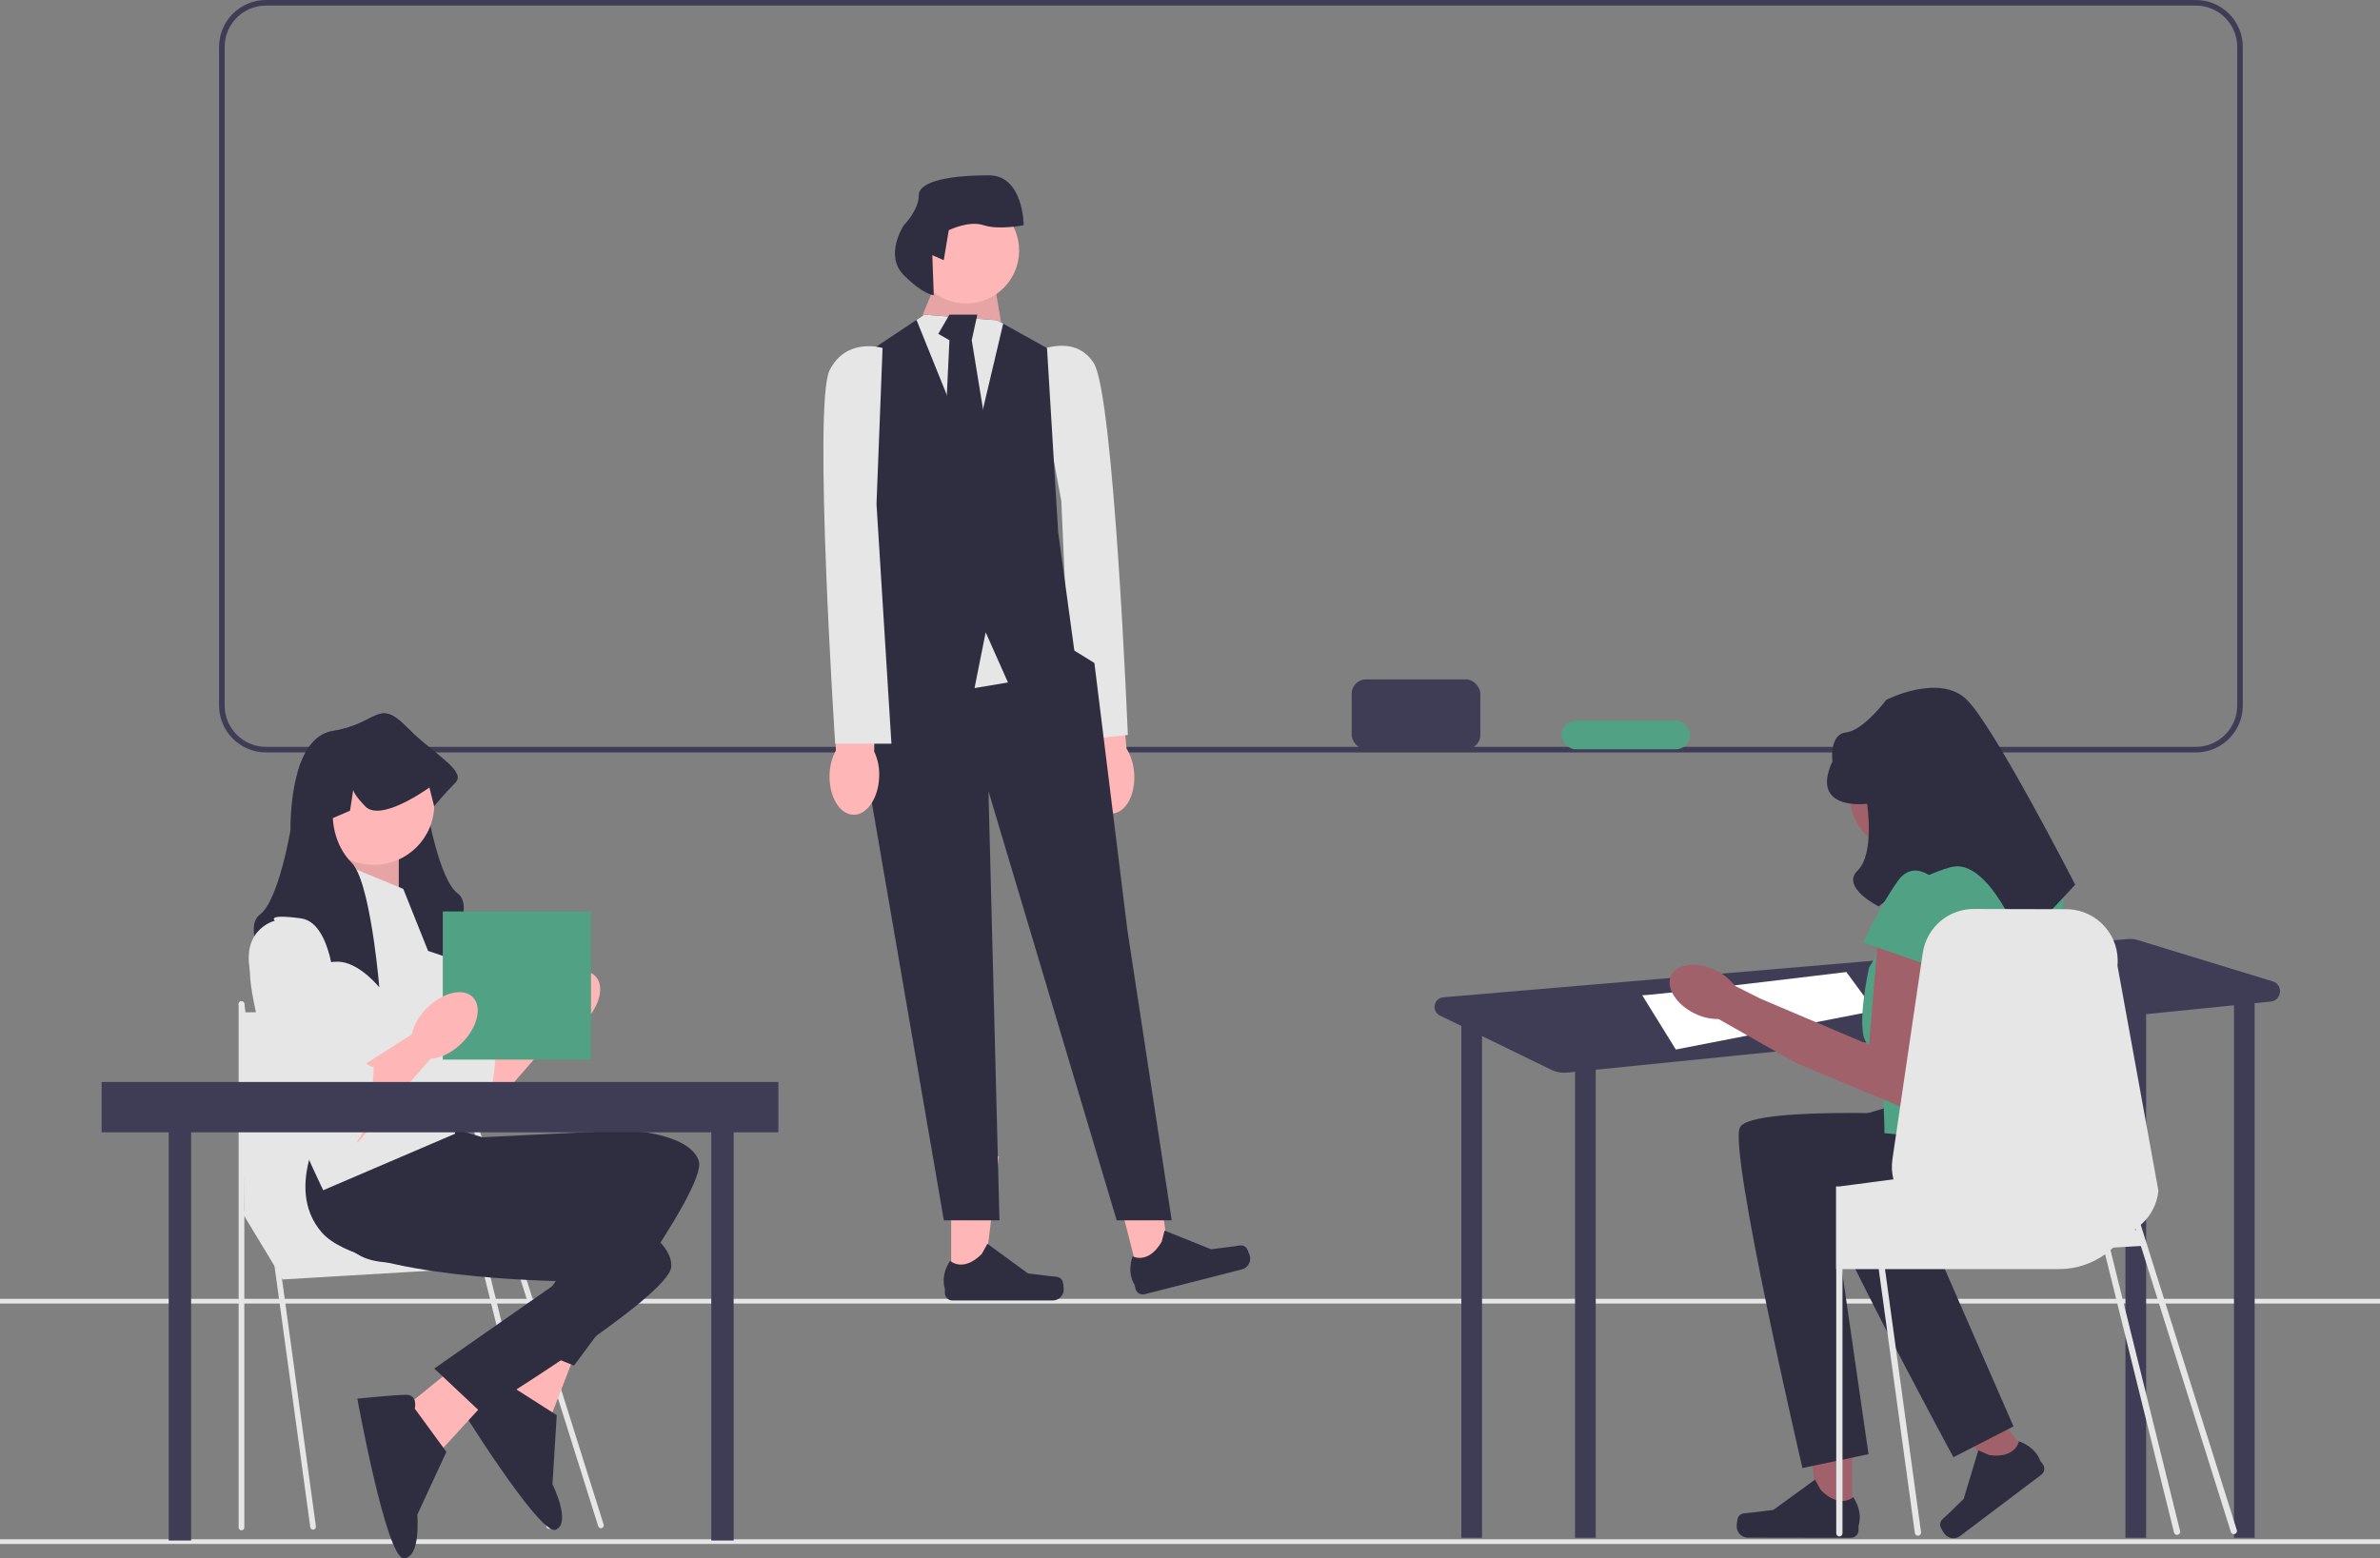 <svg xmlns="http://www.w3.org/2000/svg" width="851.034" height="557.347"
    viewBox="0 0 851.034 557.347" xmlns:xlink="http://www.w3.org/1999/xlink">
    <rect x="0" y="0" width="851.034" height="557.347" fill="#808080" stroke="none"/>
    <path
        d="M785.204,269.129H95.109c-9.25,0-16.775-7.525-16.775-16.776V16.775c0-9.25,7.525-16.775,16.775-16.775H785.204c9.25,0,16.775,7.525,16.775,16.775V252.353c0,9.251-7.525,16.776-16.775,16.776ZM95.109,2c-8.147,0-14.775,6.628-14.775,14.775V252.353c0,8.147,6.628,14.776,14.775,14.776H785.204c8.147,0,14.775-6.629,14.775-14.776V16.775c0-8.147-6.628-14.775-14.775-14.775H95.109Z"
        fill="#3f3d56" />
    <rect id="uuid-dac6dc9f-03bc-4283-a90c-97bcdcbf45dc" y="550.557" width="851.034"
        height="1.683" fill="#e6e6e6" />
    <rect id="uuid-2f9646f7-bb94-4523-8d2e-fd8f0877664c" y="464.557" width="851.034"
        height="1.683" fill="#e6e6e6" />
    <g>
        <path id="uuid-bb35f39c-94aa-41c4-b5d9-34ca9a9e88f1-675"
            d="M387.84,277.792c.611,7.68,5.069,13.59,9.957,13.2,4.887-.39,8.353-6.931,7.74-14.613-.203-3.072-1.138-6.051-2.728-8.688l-3-32.507-15.225,1.733,4.574,31.863c-1.153,2.856-1.605,5.946-1.318,9.013Z"
            fill="#ffb6b6" />
        <path
            d="M369.653,126.133s14.232-7.534,21.448,3.725c7.216,11.258,12.197,133.021,12.197,133.021l-20.002,2.135-3.792-85.803-9.852-53.078Z"
            fill="#e6e6e6" />
        <g>
            <polygon
                points="340.114 458.204 351.701 458.203 357.213 413.509 340.112 413.51 340.114 458.204"
                fill="#ffb6b6" />
            <path
                d="M379.814,457.941h0c.361,.608,.551,2.569,.551,3.275h0c0,2.172-1.761,3.933-3.933,3.933h-35.885c-1.482,0-2.683-1.201-2.683-2.683v-1.494s-1.775-4.49,1.88-10.025c0,0,4.542,4.334,11.33-2.454l2.002-3.626,14.489,10.596,8.031,.989c1.757,.216,3.315-.034,4.218,1.489h0Z"
                fill="#2f2e41" />
        </g>
        <g>
            <polygon
                points="407.168 456.286 418.395 453.417 412.674 408.749 396.104 412.983 407.168 456.286"
                fill="#ffb6b6" />
            <path
                d="M445.568,446.205h0c.5,.499,1.17,2.352,1.345,3.037h0c.538,2.104-.733,4.246-2.837,4.784l-34.768,8.882c-1.436,.367-2.897-.5-3.264-1.935l-.37-1.448s-2.831-3.911-.66-10.178c0,0,5.474,3.074,10.37-5.182l1.042-4.009,16.661,6.681,8.026-1.03c1.756-.225,3.203-.853,4.456,.398l0-0Z"
                fill="#2f2e41" />
        </g>
        <polygon
            points="330.527 116.525 329.978 112.538 336.508 96.59 354.449 94.597 358.323 117.428 330.527 116.525"
            fill="#ffb6b6" />
        <polygon
            points="330.527 116.525 329.978 112.538 336.508 96.59 354.449 94.597 358.323 117.428 330.527 116.525"
            opacity=".1" />
        <polygon
            points="309.596 229.158 301.622 251.086 307.602 263.047 337.505 436.481 357.385 436.481 353.453 282.982 399.303 436.481 418.979 436.481 403.157 332.82 391.329 237.132 384.155 232.7 349.466 213.21 309.596 229.158"
            fill="#2f2e41" />
        <polygon
            points="360.43 244.109 348.469 246.102 332.521 208.226 368.404 208.226 360.43 244.109"
            fill="#e6e6e6" />
        <polygon
            points="384.352 234.141 360.43 244.109 352.456 226.167 348.469 246.102 306.605 232.626 312.586 208.226 306.605 128.486 327.717 114.412 330.527 112.538 356.443 114.532 358.715 115.768 374.384 124.499 378.371 190.285 384.352 234.141"
            fill="#2f2e41" />
        <polygon
            points="358.715 115.768 347.472 163.372 327.717 114.412 330.527 112.538 356.443 114.532 358.715 115.768"
            fill="#e6e6e6" />
        <polygon
            points="339.498 112.538 335.511 119.405 339.498 121.694 337.505 163.496 345.479 174.337 353.453 158.315 347.472 121.694 349.466 112.538 339.498 112.538"
            fill="#2f2e41" />
        <circle cx="345.479" cy="89.613" r="18.938" fill="#ffb6b6" />
        <path
            d="M333.376,91.274l4.092,1.786,1.786-10.715s7.143-3.572,12.501-1.786,14.287,0,14.287,0c0,0,0-17.858-12.501-17.858s-25.002,1.786-25.002,7.143-5.358,10.715-5.358,10.715c0,0-7.143,10.715,0,17.858,7.143,7.143,10.715,7.143,10.715,7.143l-.52-14.287Z"
            fill="#2f2e41" />
        <path id="uuid-97233535-ec91-4408-928f-bf1e5273ca3e-676"
            d="M296.629,277.232c-.208,7.701,3.598,14.051,8.499,14.183s9.041-6.005,9.248-13.709c.125-3.076-.489-6.138-1.79-8.928l.468-32.642-15.323,.107,1.166,32.168c-1.45,2.717-2.227,5.742-2.268,8.822Z"
            fill="#ffb6b6" />
        <path
            d="M315.586,124.462s-12.958-3.987-18.938,7.974c-5.98,11.961,1.994,133.564,1.994,133.564h20.115l-5.339-85.72,2.168-55.818Z"
            fill="#e6e6e6" />
    </g>
    <g>
        <path
            d="M812.657,351.008l-48.322-14.792c-1.069-.327-2.19-.447-3.304-.352l-244.902,20.843c-3.492,.297-4.369,5.007-1.219,6.542l7.845,3.822h-.209v182.952h7.392v-179.452l24.586,11.978c1.881,.916,3.98,1.291,6.062,1.08l2.616-.264v166.659h7.392v-167.405l189.42-19.133v186.539h7.392v-187.285l31.416-3.173v190.459h7.392v-191.205l5.731-.579c4.024-.406,4.579-6.046,.712-7.229Z"
            fill="#3f3d56" />
        <path
            d="M587.226,355.982c4.62,0,72.996-8.316,72.996-8.316l10.164,13.86-71.148,13.86-12.012-19.404Z"
            fill="#fff" />
        <g>
            <polygon
                points="662.269 542.917 650.39 542.895 644.818 497.064 662.35 497.096 662.269 542.917"
                fill="#a0616a" />
            <path
                d="M621.57,542.577h0c-.371,.622-.57,2.633-.571,3.357h0c-.004,2.227,1.798,4.035,4.025,4.039l36.789,.063c1.519,.003,2.753-1.227,2.755-2.746l.003-1.532s1.828-4.6-1.909-10.281c0,0-4.665,4.435-11.611-2.536l-2.046-3.721-14.873,10.838-8.235,.999c-1.802,.219-3.398-.04-4.327,1.519h-0Z"
                fill="#2f2e41" />
        </g>
        <g>
            <polygon
                points="726.027 521.605 716.655 528.674 684.925 495.887 698.759 485.453 726.027 521.605"
                fill="#a0616a" />
            <path
                d="M693.757,545.615h0c.079,.712,1.122,2.414,1.553,2.986h0c1.325,1.757,3.824,2.107,5.581,.781l29.024-21.895c1.198-.904,1.437-2.609,.533-3.807l-.912-1.208s-1.304-4.715-7.637-6.961c0,0-1.03,6.277-10.661,4.928l-3.831-1.712-5.253,17.411-5.892,5.7c-1.289,1.247-2.702,1.995-2.504,3.778l-0,0Z"
                fill="#2f2e41" />
        </g>
        <path
            d="M701.2,284.74c0,10.955-8.881,19.835-19.835,19.835-10.955,0-19.835-8.881-19.835-19.835s8.881-19.835,19.835-19.835,19.835,8.881,19.835,19.835Z"
            fill="#a0616a" />
        <path
            d="M699.331,399.107s-73.032-4.134-77.166,4.134,22.348,121.833,22.348,121.833l23.627-4.952-11.526-79.677s60.943,16.14,69.211-3.151c8.268-19.291,5.888-26.475,5.888-26.475l-32.382-11.713Z"
            fill="#2f2e41" />
        <path
            d="M718.043,385.229s-71.524,15.333-73.323,24.4,53.781,111.581,53.781,111.581l21.475-11.025-32.192-73.789s63.042-.557,65.912-21.348c2.87-20.791-1.326-27.089-1.326-27.089l-34.327-2.729Z"
            fill="#2f2e41" />
        <path
            d="M726.202,307.472h-34.362l-23.512,38.583s-5.512,24.933,0,27.624c5.512,2.691,5.512,31.628,5.512,31.628l57.874,5.512s8.268-86.811,5.512-95.079c-2.756-8.268-11.024-8.268-11.024-8.268Z"
            fill="#51a185" />
        <path
            d="M671.772,332.965l-3.445,40.715-38.747-16.445-9.248-4.651c-1.811-2.362-4.162-4.256-6.855-5.523-6.697-3.264-13.807-2.455-15.884,1.805-2.077,4.261,1.667,10.36,8.363,13.622,2.658,1.341,5.599,2.025,8.576,1.996l27.058,15.368,.032-.06,.12,.214,42.432,17.722,9.763-53.449-22.165-11.315Z"
            fill="#a0616a" />
        <path
            d="M667.638,287.492s-20.669,2.756-12.402-15.158c0,0-1.261-9.711,4.882-10.367s14.41-11.68,14.41-11.68c0,0,18.955-9.646,28.769,0,9.814,9.646,38.751,66.142,38.751,66.142l-19.291,20.669s-11.598-30.489-25.09-26.957c-13.493,3.532-25.894,14.062-25.894,14.062,0,0-13.693-6.853-7.535-12.825,6.157-5.973,3.401-23.886,3.401-23.886Z"
            fill="#2f2e41" />
        <path
            d="M695.197,317.807s-9.646-12.402-16.536-2.756c-6.89,9.646-12.402,22.047-12.402,22.047l27.559,9.646,1.378-28.937Z"
            fill="#51a185" />
        <path
            d="M799.836,547.279l-32.019-101.77,.005-0h.074l-.129-.166-.003-.004-2.281-7.249,.001-.001c3.474-2.994,5.84-7.272,6.311-12.197l-14.636-80.499c1.007-10.571-7.096-19.811-17.713-20.189l-33.024-.083c-9.388-.333-17.519,6.449-18.887,15.745l-.73,4.934-10.118,68.829c-.37,2.476-.222,4.916,.36,7.198l-7.281,.952-2.208,.296-8.732,1.137-.028,.009-1.09,.139h-1.183v29.568h.074v94.507c0,.61,.499,1.109,1.109,1.109,.619,0,1.118-.499,1.118-1.109v-94.507h12.954l12.927,94.396c.083,.554,.554,.961,1.109,.961,.046,0,.102,0,.148-.009,.61-.083,1.035-.647,.952-1.257l-12.881-94.091h62.157c6.172,0,11.891-1.959,16.547-5.312l24.645,99.535c.128,.504,.581,.838,1.078,.838,.091,0,.183-.011,.275-.034,.596-.152,.956-.758,.804-1.353l-24.883-100.497c.331-.276,.662-.57,.975-.873l9.893-.582,32.186,102.3c.149,.475,.588,.779,1.061,.779,.111,0,.223-.017,.334-.052,.586-.185,.912-.81,.728-1.396Zm-36.468-107.61c.083-.046,.157-.102,.231-.148l.001-0,.238,.756-.469-.607Z"
            fill="#e6e6e6" />
    </g>
    <g>
        <g>
            <polygon
                points="171.565 374.775 193.114 361.071 201.875 366.355 171.565 401.183 171.565 374.775"
                fill="#ffb6b6" />
            <path
                d="M142.097,321.733s-14.313,3.368-7.577,22.732,28.626,59.778,35.361,57.252c6.736-2.526,7.577-27.784,7.577-27.784,0,0-.842,.842-4.21-2.526-3.368-3.368-3.368-1.83-3.368-5.546s-2.755-6.47-2.755-6.47l-3.139-6.507s0-30.31-12.629-31.994c-12.629-1.684-9.261,.842-9.261,.842Z"
                fill="#e6e6e6" />
            <ellipse cx="202.717" cy="359.199" rx="14.313" ry="8.84"
                transform="translate(-194.618 248.55) rotate(-45)" fill="#ffb6b6" />
        </g>
        <g>
            <polygon
                points="86.348 433.29 101.052 457.628 186.741 452.557 163.925 423.149 86.348 433.29"
                fill="#e6e6e6" />
            <path
                d="M111.952,547.12c-.499,0-.934-.368-1.003-.876l-25.605-187.007c-.076-.555,.312-1.067,.867-1.142,.555-.08,1.066,.312,1.142,.867l25.605,187.007c.076,.555-.312,1.067-.867,1.142-.047,.006-.093,.009-.139,.009Z"
                fill="#e6e6e6" />
            <path
                d="M86.348,547.358c-.56,0-1.014-.454-1.014-1.014v-187.209c0-.56,.454-1.014,1.014-1.014,.56,0,1.014,.454,1.014,1.014v187.209c0,.56-.454,1.014-1.014,1.014Z"
                fill="#e6e6e6" />
            <path
                d="M214.882,546.613c-.431,0-.831-.277-.967-.71l-60.591-192.584c-.168-.534,.129-1.104,.663-1.272,.534-.167,1.104,.129,1.272,.663l60.591,192.584c.168,.534-.129,1.104-.663,1.272-.101,.032-.204,.047-.305,.047Z"
                fill="#e6e6e6" />
            <path
                d="M196.374,546.85c-.453,0-.865-.305-.982-.764l-42.084-169.969c-.138-.543,.19-1.095,.733-1.233,.544-.137,1.095,.19,1.233,.733l42.084,169.969c.138,.543-.19,1.095-.733,1.233-.084,.021-.168,.031-.251,.031Z"
                fill="#e6e6e6" />
            <polygon
                points="86.348 362.117 156.573 361.037 169.502 434.811 87.362 434.811 86.348 362.117"
                fill="#e6e6e6" />
        </g>
        <g>
            <polygon
                points="194.266 470.597 176.568 501.755 197.117 506.279 205.684 484.118 194.266 470.597"
                fill="#ffb6b6" />
            <path
                d="M182.925,495.873s-.688-5.081-4.731-3.469-15.711,7.605-15.711,7.605c0,0,30.434,49.451,36.209,47.147,5.776-2.304-1.138-16.282-1.138-16.282l1.526-24.709-16.155-10.293Z"
                fill="#2f2e41" />
            <path
                d="M115.997,410.136s-6.315,29.047,13.05,39.15c19.365,10.103,85.457-14.734,85.457-14.734l-30.31,45.415,21.049,8.469s47.991-63.146,44.623-73.249c-3.368-10.103-26.1-10.945-26.1-10.945l-51.358,2.526-13.471-4.21-42.939,7.577Z"
                fill="#2f2e41" />
        </g>
        <g>
            <polygon
                points="168.084 484.425 140.261 507.008 157.755 518.699 173.798 501.174 168.084 484.425"
                fill="#ffb6b6" />
            <path
                d="M148.322,503.842s1.208-4.983-3.144-4.952-17.402,1.367-17.402,1.367c0,0,10.353,57.135,16.571,57.091,6.218-.044,4.865-15.58,4.865-15.58l10.412-22.459-11.302-15.466Z"
                fill="#2f2e41" />
            <path
                d="M117.181,399.629s-16.451,24.758-2.091,41.215c14.361,16.457,84.96,17.372,84.96,17.372l-44.758,31.272,16.524,15.548s67.678-41.354,68.218-51.99c.54-10.636-20.328-19.692-20.328-19.692l-48.757-16.336-11.016-8.823-42.753-8.567Z"
                fill="#2f2e41" />
        </g>
        <path
            d="M159.443,342.284s-15.997-5.894-23.574-5.894c-.724,0-1.44,.084-2.155,.236-4.85,1.027-9.312,5.195-11.45,7.468-.834,.892-1.313,1.49-1.313,1.49,0,0,.051-.581,.152-1.6,.497-5.355,2.332-22.926,5.624-34.174,1.179-4.016,2.534-7.224,4.092-8.781,3.629-3.637,5.304-7.998,6.079-11.248,.657-2.787,.657-4.749,.657-4.749l-6.138-2.644-1.137-7.426c-.202,.876-1.137,2.585-4.277,5.86-.269,.278-.564,.514-.876,.716-4.53,2.846-13.766-2.105-18.742-5.22,2.071-7.199,5.826-13.783,12.646-14.86,15.997-2.526,15.997-11.787,26.1-1.684,.834,.834,1.675,1.633,2.517,2.408,3.233,6.18,4.412,14.465,4.833,20.223,.303,4.033,.227,6.837,.227,6.837,0,0,4.21,25.258,10.945,30.31,6.736,5.052-4.21,22.732-4.21,22.732Z"
            fill="#2f2e41" />
        <polygon
            points="128.292 301.871 116.915 318.558 142.605 325.446 142.605 301.871 128.292 301.871"
            fill="#ffb6b6" />
        <polygon
            points="128.292 301.871 116.915 318.558 142.605 325.446 142.605 301.871 128.292 301.871"
            opacity=".1" />
        <path
            d="M144.202,317.944l-24.416-10.103s-32.836,14.313-30.31,42.097c2.526,27.784,26.1,75.775,26.1,75.775l47.149-20.207-5.052-53.884-13.471-33.678Z"
            fill="#e6e6e6" />
        <circle cx="133.734" cy="287.78" r="21.541" fill="#ffb6b6" />
        <path
            d="M162.811,279.981c-4.21,4.21-7.577,8.419-7.577,8.419l-1.684-6.736s-.387,.286-1.069,.741c-2.669,1.819-9.834,6.39-15.584,7.375-2.559,.438-4.833,.16-6.315-1.381-3.14-3.275-4.075-4.984-4.277-5.86l-1.137,7.426-6.138,2.644s0,9.244,6.736,15.997c.328,.328,.648,.732,.96,1.204,3.216,4.85,5.523,16.721,6.988,26.816,1.297,8.975,1.92,16.536,1.92,16.536,0,0-6.373-7.982-13.37-9.068-.387-.059-.775-.101-1.162-.109-.126-.017-.261-.017-.387-.017-7.577,0-23.574,5.894-23.574,5.894,0,0-10.945-17.681-4.21-22.732,6.736-5.052,10.945-30.31,10.945-30.31,0,0-.278-10.811,2.509-20.501,2.071-7.199,5.826-13.783,12.646-14.86,15.997-2.526,15.997-11.787,26.1-1.684,.834,.834,1.675,1.633,2.517,2.408,9.413,8.655,19.028,13.934,15.163,17.799Z"
            fill="#2f2e41" />
        <rect x="60.334" y="393" width="8" height="158" fill="#3f3d56" />
        <rect x="254.334" y="393" width="8" height="158" fill="#3f3d56" />
        <rect x="158.334" y="326" width="53" height="53" fill="#51a185" />
        <g>
            <polygon
                points="127.784 382.352 149.333 368.648 158.094 373.933 127.784 408.761 127.784 382.352"
                fill="#ffb6b6" />
            <path
                d="M98.316,329.31s-14.313,3.368-7.577,22.732c6.736,19.365,28.626,59.778,35.361,57.252,6.736-2.526,7.577-27.784,7.577-27.784,0,0-.842,.842-4.21-2.526-3.368-3.368-3.368-1.83-3.368-5.546s-2.755-6.47-2.755-6.47l-3.139-6.507s0-30.31-12.629-31.994c-12.629-1.684-9.261,.842-9.261,.842Z"
                fill="#e6e6e6" />
            <ellipse cx="158.936" cy="366.776" rx="14.313" ry="8.84"
                transform="translate(-212.799 219.811) rotate(-45)" fill="#ffb6b6" />
        </g>
        <rect x="36.334" y="387" width="242" height="18" fill="#3f3d56" />
    </g>
    <rect x="483.334" y="243" width="46" height="25" rx="5.13" ry="5.13" fill="#3f3d56" />
    <rect x="558.334" y="257.74" width="46" height="10.26" rx="5.13" ry="5.13"
        fill="#51a185" />
</svg>